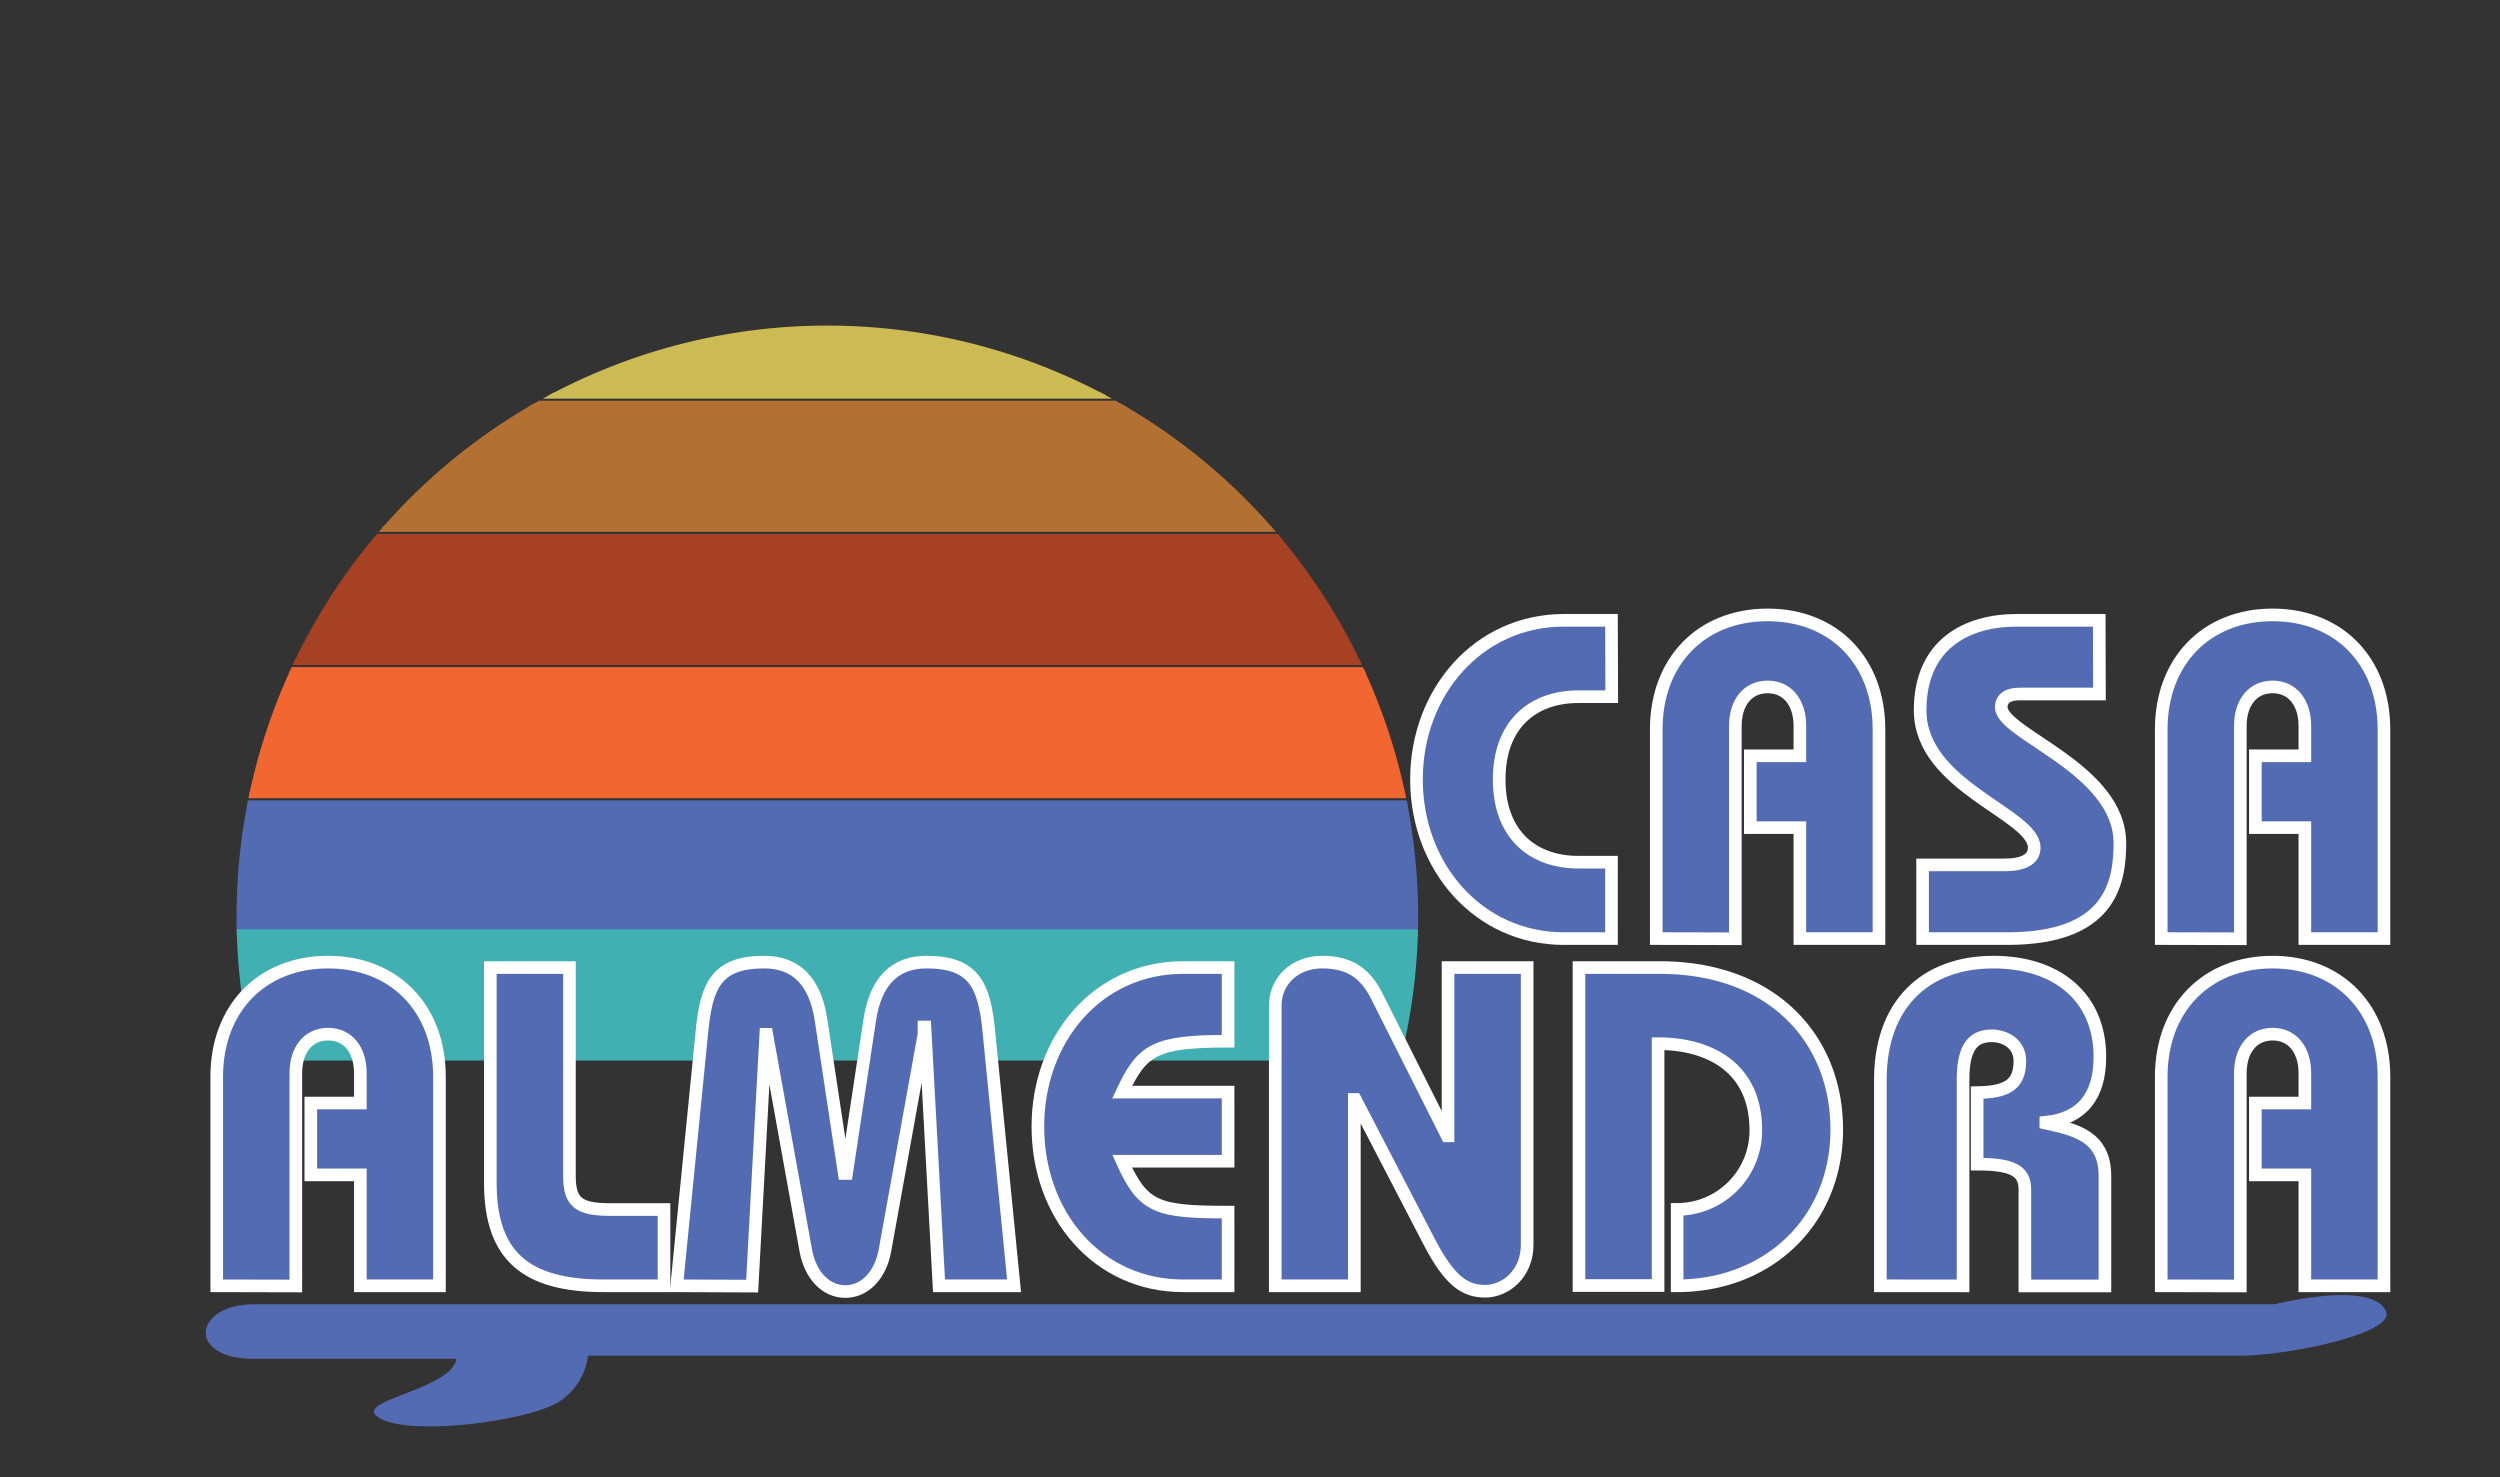 <svg xmlns="http://www.w3.org/2000/svg" xmlns:xlink="http://www.w3.org/1999/xlink" viewBox="0 0 396 234"><rect x="0" y="0" width="396" height="234" fill="#333333" stroke="none"/><defs><style>.cls-1{fill:none;}.cls-2{clip-path:url(#clip-path);}.cls-10,.cls-3,.cls-9{fill:#536bb2;}.cls-3{stroke:#536bb2;}.cls-3,.cls-4,.cls-5,.cls-6,.cls-7,.cls-8,.cls-9{stroke-miterlimit:10;}.cls-4{fill:#41b0b2;stroke:#41b0b2;}.cls-5{fill:#f26631;stroke:#f26631;}.cls-6{fill:#a64223;stroke:#a64223;}.cls-7{fill:#b27133;stroke:#b27133;}.cls-8{fill:#cb5;stroke:#cb5;}.cls-9{stroke:#fff;stroke-width:2px;}</style><clipPath id="clip-path"><circle class="cls-1" cx="131.05" cy="145.15" r="93.58"/></clipPath></defs><title>casa_almendra_logo</title><g id="Sun_-_left" data-name="Sun - left"><g class="cls-2"><rect class="cls-3" x="19.58" y="127.27" width="218.46" height="19.78"/><rect class="cls-4" x="19.58" y="147.71" width="218.46" height="19.78"/><rect class="cls-5" x="19.58" y="106.17" width="218.46" height="19.78"/><rect class="cls-6" x="19.58" y="85.07" width="218.46" height="19.78"/><rect class="cls-7" x="19.58" y="63.97" width="218.46" height="19.78"/><rect class="cls-8" x="19.58" y="42.87" width="218.46" height="19.78"/></g><path class="cls-9" d="M255.3,110.36H250c-7.06,0-12.53,4.25-12.53,13.11s5.47,13.1,12.53,13.1h5.26v12.1h-7.56c-13.54,0-23.33-11.38-23.33-25.2s9.79-25.21,23.33-25.21h7.56Z"/><path class="cls-9" d="M262.35,148.67V115.54c0-10.8,7.13-18.14,17.64-18.14s17.64,7.34,17.64,18.14v33.13H285.1V131.1h-7.85V119.72h7.85V115c0-3.75-2-6.19-5.11-6.19s-5.11,2.44-5.11,6.19v33.7Z"/><path class="cls-9" d="M332.55,109.93H319.88c-1.59,0-2.88.57-2.88,2.09,0,4.25,18.79,9.72,18.79,21.53,0,6.48-1.65,15.12-17.78,15.12H304.54V137h13c2.88,0,4.68-.86,4.68-2.73,0-5.33-18.07-9.65-18.07-21.75,0-10.51,7.42-14.26,15.27-14.26h13.1Z"/><path class="cls-9" d="M342.34,148.67V115.54c0-10.8,7.13-18.14,17.64-18.14s17.64,7.34,17.64,18.14v33.13H365.09V131.1h-7.84V119.72h7.84V115c0-3.75-2-6.19-5.11-6.19s-5.11,2.44-5.11,6.19v33.7Z"/><path class="cls-9" d="M34.33,203.67V170.54c0-10.8,7.13-18.14,17.64-18.14s17.64,7.34,17.64,18.14v33.13H57.08V186.1H49.23V174.72h7.85V170c0-3.75-2-6.19-5.11-6.19s-5.11,2.44-5.11,6.19v33.7Z"/><path class="cls-9" d="M105.18,203.67H95.6c-12.17,0-17.93-4.61-17.93-16.28V153.26H90.2v33c0,4.11,1.37,5.33,6.41,5.33h8.57Z"/><path class="cls-9" d="M107.19,203.67l4-40.33c.72-7.34,2.38-10.94,9.87-10.94,4.89,0,8.06,2.88,9,9.22l3.67,24.26h.36l3.67-24.26c.94-6.34,4.11-9.22,9-9.22,7.49,0,9.15,3.6,9.87,10.94l4,40.33H148.74l-2.23-41h-.15v1.16l-6.19,34.27c-.72,3.89-3.17,6.48-6.27,6.48s-5.54-2.59-6.26-6.48l-6.19-34.27h-.15l-2.16,39.89Z"/><path class="cls-9" d="M194.53,164.93c-11.59,0-13.61,1.29-16.78,8.06h16.78v10.95H177.75c3.31,7.34,5.47,8.06,16.78,8.06v11.67H187.4c-13.54,0-23-11.23-23-25.2s9.5-25.21,23-25.21h7.13Z"/><path class="cls-9" d="M202,203.67V159.31c0-4,3.17-6.91,7.42-6.91s6.77,1.66,8.64,5.33l11.16,22.18h.15V153.26h12.53v43.93c0,4.61-3.46,7.34-6.63,7.34s-5.61-1.51-8.93-7.92l-11.66-22.46h-.15v29.52Z"/><path class="cls-9" d="M265.66,191.57A12.48,12.48,0,0,0,278.12,179c0-9.65-7.06-13.68-15.48-13.68v38.31H250.11V153.26h12.75c18.14,0,28.08,11.53,28.08,25.64,0,14.54-10.88,24.77-25.28,24.77Z"/><path class="cls-9" d="M297.85,203.67V171.05c0-12,7.12-18.65,17.93-18.65,9.93,0,16.84,5.47,16.84,15,0,6.26-2.88,9.79-8.56,10.37v.14c4.53,1,9.36,2,9.36,8.35v17.43H320.74V188.4c0-3-2.08-4-7.56-4V173.07c4.47-.08,6.77-1.08,6.77-5,0-2.81-2.45-4-4.46-4-3,0-4.54,1.88-4.54,6.92v32.69Z"/><path class="cls-9" d="M342.34,203.67V170.54c0-10.8,7.13-18.14,17.64-18.14s17.64,7.34,17.64,18.14v33.13H365.09V186.1h-7.84V174.72h7.84V170c0-3.75-2-6.19-5.11-6.19s-5.11,2.44-5.11,6.19v33.7Z"/><path class="cls-10" d="M360.35,206.59H40.26c-9.61,0-10.81,8.65,0,8.65H72.31c-.8,4.69-15.17,6.48-12.82,8.9,3.61,3.7,24.44,1.07,29.25-2.23a10.15,10.15,0,0,0,4.4-7.17h261.6c7.61,0,24.43-3.46,23.23-6.92S368.76,204.61,360.35,206.59Z"/></g></svg>
